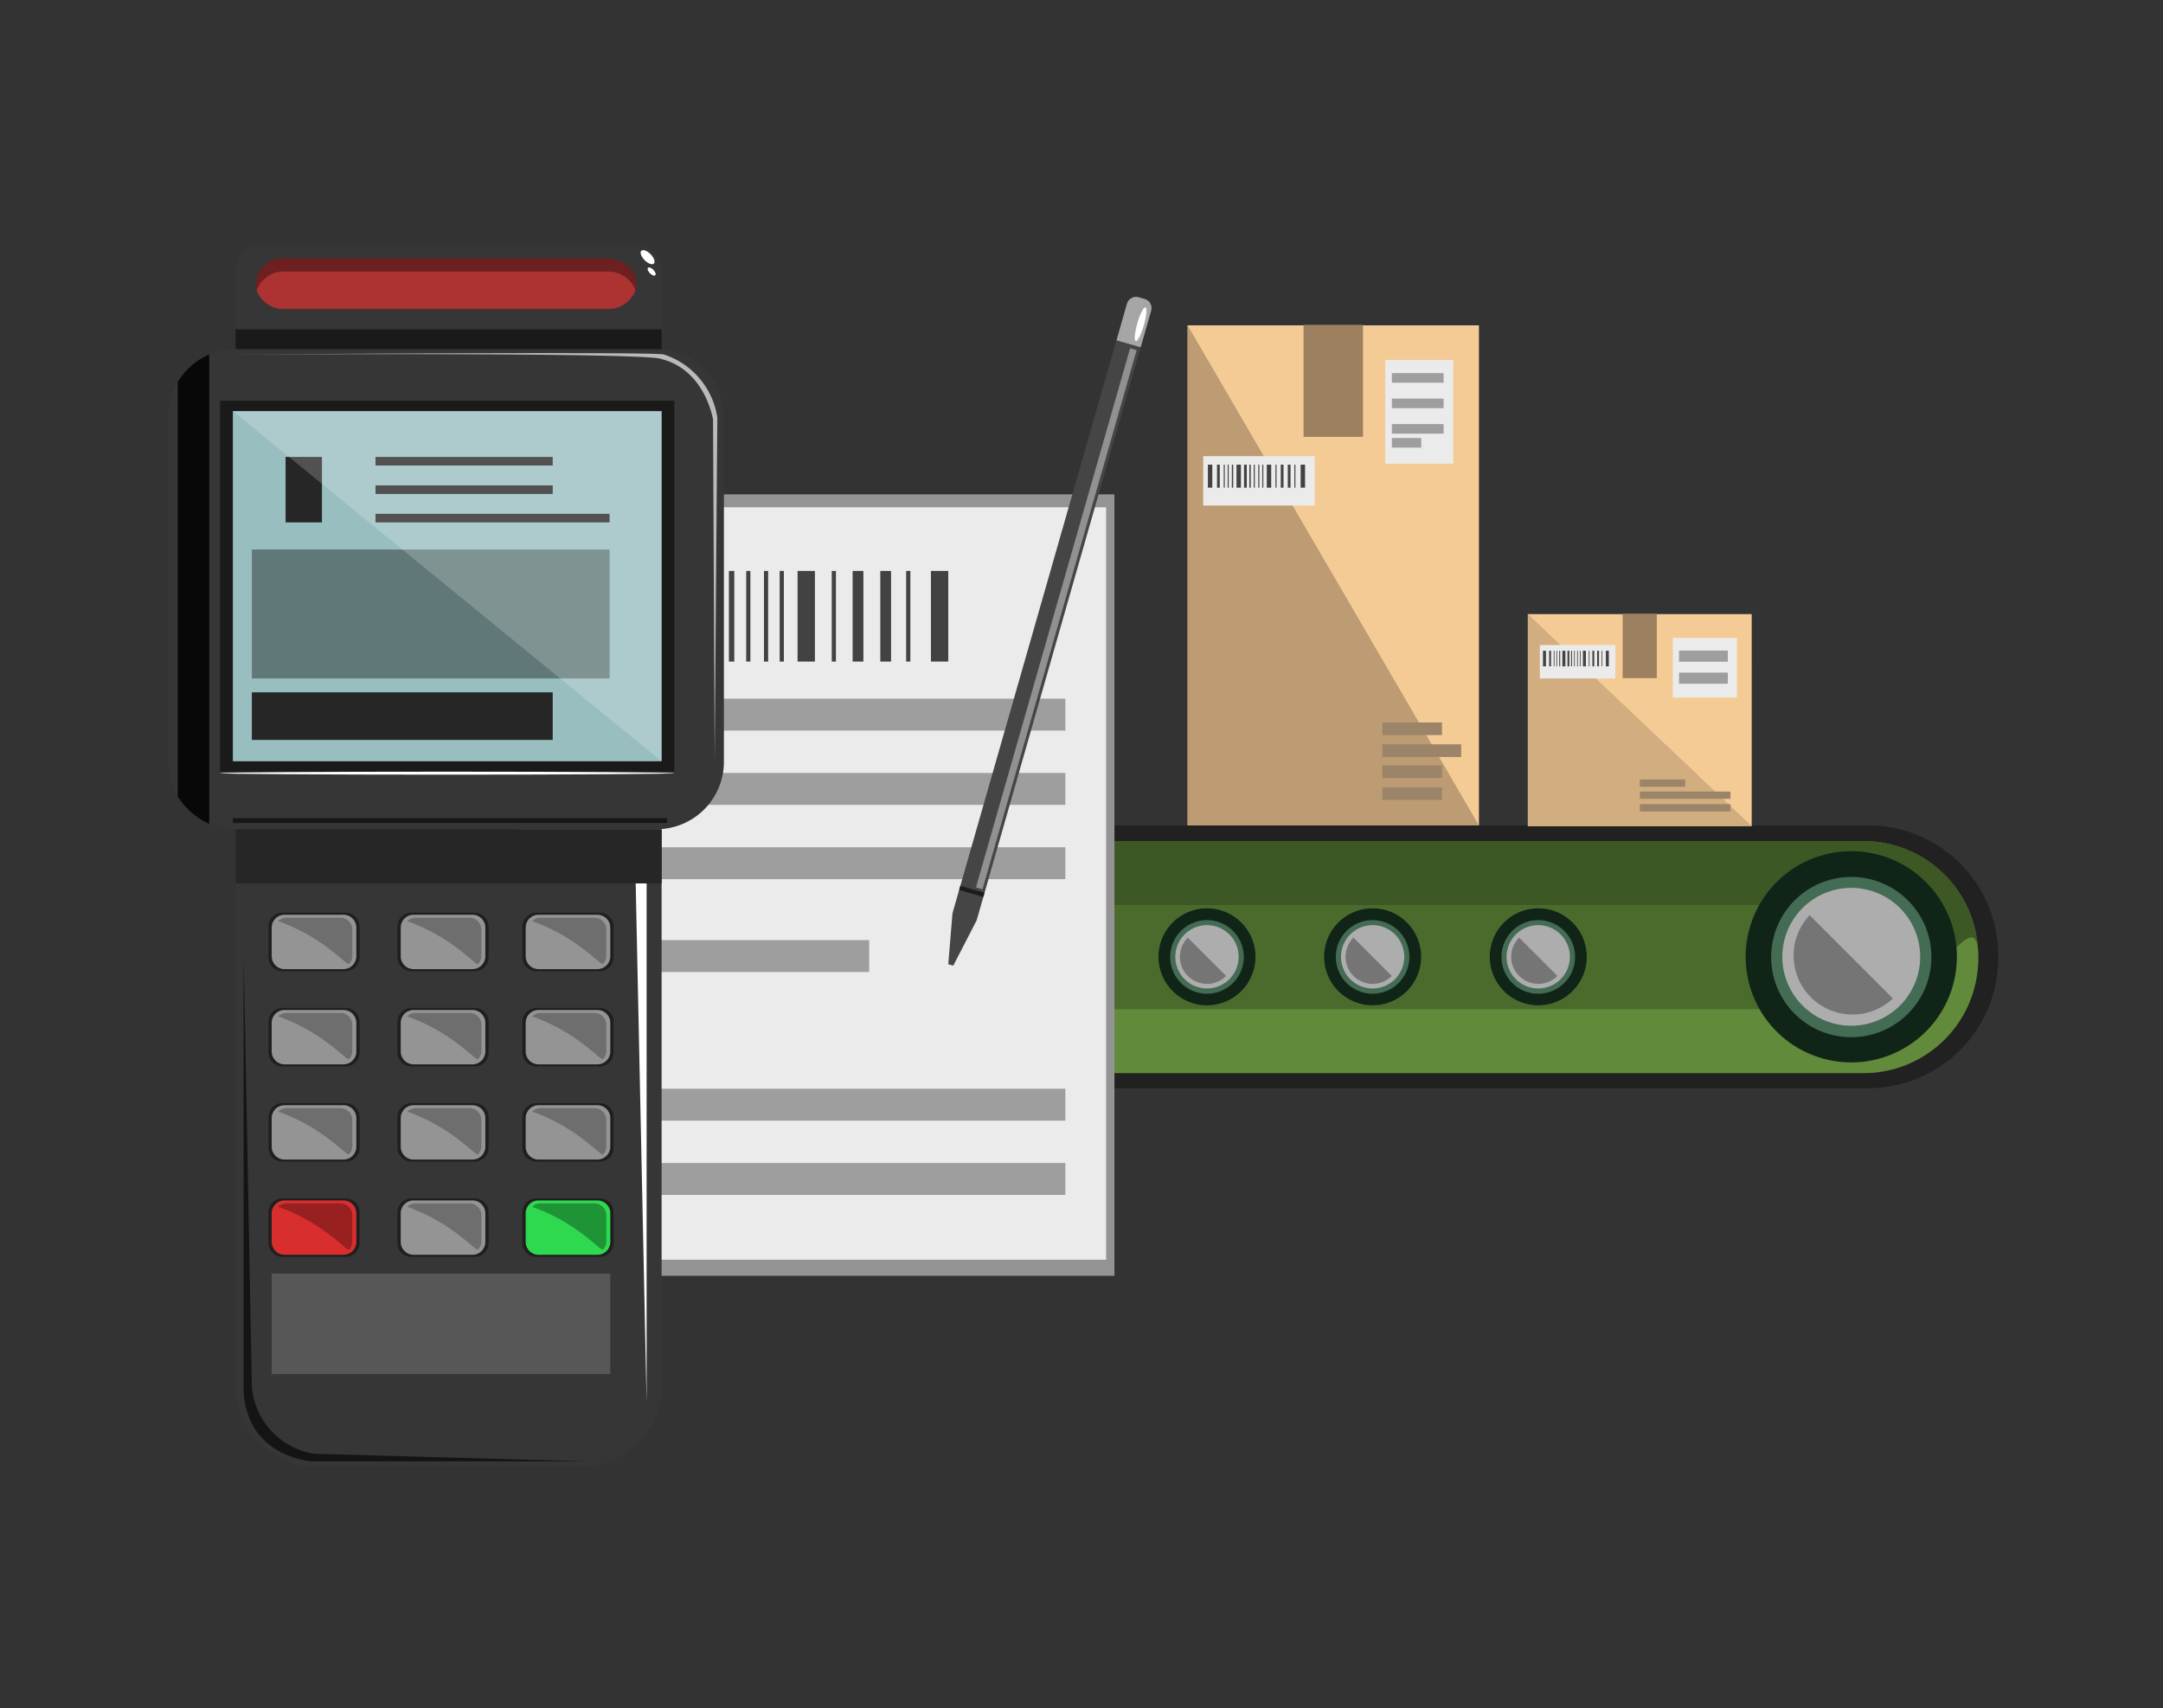 <svg xmlns="http://www.w3.org/2000/svg" xmlns:xlink="http://www.w3.org/1999/xlink" width="283" height="223.5" viewBox="0 0 283 223.5">
  <rect x="0" y="0" width="283" height="223.5" fill="#333333" stroke="none"/>
  <defs>
    <clipPath id="clip-path">
      <rect id="Rectángulo_350648" data-name="Rectángulo 350648" width="239.446" height="159.881" fill="none"/>
    </clipPath>
    <clipPath id="clip-path-3">
      <rect id="Rectángulo_350524" data-name="Rectángulo 350524" width="35.49" height="33.794" transform="translate(87.363 40.621)" fill="none"/>
    </clipPath>
    <clipPath id="clip-path-4">
      <rect id="Rectángulo_350646" data-name="Rectángulo 350646" width="56.096" height="45.808" transform="translate(8.468 21.788)" fill="none"/>
    </clipPath>
  </defs>
  <g id="Grupo_1008224" data-name="Grupo 1008224" transform="translate(-1207 9784)">
    <path id="Trazado_707671" data-name="Trazado 707671" d="M13,0H270c7.18,0,13,4.946,13,11.048v201.4c0,6.1-5.82,11.048-13,11.048H13c-7.18,0-13-4.946-13-11.048V11.048C0,4.946,5.82,0,13,0Z" transform="translate(1207 -9784)" fill="none"/>
    <g id="Grupo_1008205" data-name="Grupo 1008205" transform="translate(1229 -9752)">
      <g id="Grupo_1008204" data-name="Grupo 1008204" clip-path="url(#clip-path)">
        <g id="Grupo_1008203" data-name="Grupo 1008203">
          <g id="Grupo_1008202" data-name="Grupo 1008202" clip-path="url(#clip-path)">
            <path id="Trazado_719828" data-name="Trazado 719828" d="M222.427,110.369H72.253A17.019,17.019,0,0,1,55.234,93.35v-.344A17.019,17.019,0,0,1,72.253,75.988H222.427a17.019,17.019,0,0,1,17.019,17.018v.344a17.019,17.019,0,0,1-17.019,17.019" fill="#212121"/>
            <path id="Trazado_719829" data-name="Trazado 719829" d="M221.829,108.319H72.473a14.99,14.99,0,0,1-14.99-14.99v-.3a14.99,14.99,0,0,1,14.99-14.989H221.829a14.99,14.99,0,0,1,14.99,14.989v.3a14.99,14.99,0,0,1-14.99,14.99" fill="#4b6b2d"/>
            <path id="Trazado_719830" data-name="Trazado 719830" d="M221.829,86.408H72.473c-8.278,0-14.99,15.2-14.99,6.922v-.3a14.989,14.989,0,0,1,14.99-14.989H221.829a14.989,14.989,0,0,1,14.99,14.989v.3c0,8.279-6.712-6.922-14.99-6.922" fill="#3d5725"/>
            <path id="Trazado_719831" data-name="Trazado 719831" d="M221.829,100.033H72.473c-8.278,0-14.99-15.2-14.99-6.922v.3A14.99,14.99,0,0,0,72.473,108.4H221.829a14.99,14.99,0,0,0,14.99-14.989v-.3c0-8.279-6.712,6.922-14.99,6.922" fill="#618a3a"/>
            <path id="Trazado_719832" data-name="Trazado 719832" d="M234.028,93.178a13.815,13.815,0,1,1-13.815-13.815,13.815,13.815,0,0,1,13.815,13.815" fill="#112418"/>
            <path id="Trazado_719833" data-name="Trazado 719833" d="M230.7,93.213a10.484,10.484,0,1,1-10.484-10.484A10.484,10.484,0,0,1,230.7,93.213" fill="#446b53"/>
            <path id="Trazado_719834" data-name="Trazado 719834" d="M229.232,93.178a9.019,9.019,0,1,1-9.019-9.019,9.019,9.019,0,0,1,9.019,9.019" fill="#adadad"/>
            <path id="Trazado_719835" data-name="Trazado 719835" d="M225.665,98.631a7.711,7.711,0,0,1-10.9-10.9Z" fill="#757575"/>
            <path id="Trazado_719836" data-name="Trazado 719836" d="M87.777,93.178A13.815,13.815,0,1,1,73.962,79.363,13.815,13.815,0,0,1,87.777,93.178" fill="#112418"/>
            <path id="Trazado_719837" data-name="Trazado 719837" d="M84.446,93.213A10.484,10.484,0,1,1,73.962,82.729,10.484,10.484,0,0,1,84.446,93.213" fill="#446b53"/>
            <path id="Trazado_719838" data-name="Trazado 719838" d="M82.981,93.178a9.019,9.019,0,1,1-9.019-9.019,9.019,9.019,0,0,1,9.019,9.019" fill="#adadad"/>
            <path id="Trazado_719839" data-name="Trazado 719839" d="M79.415,98.631a7.711,7.711,0,0,1-10.9-10.9Z" fill="#757575"/>
            <path id="Trazado_719840" data-name="Trazado 719840" d="M185.607,93.178a6.345,6.345,0,1,1-6.345-6.345,6.345,6.345,0,0,1,6.345,6.345" fill="#112418"/>
            <path id="Trazado_719841" data-name="Trazado 719841" d="M184.077,93.194a4.815,4.815,0,1,1-4.815-4.815,4.815,4.815,0,0,1,4.815,4.815" fill="#446b53"/>
            <path id="Trazado_719842" data-name="Trazado 719842" d="M183.4,93.178a4.142,4.142,0,1,1-4.142-4.142,4.142,4.142,0,0,1,4.142,4.142" fill="#adadad"/>
            <path id="Trazado_719843" data-name="Trazado 719843" d="M181.766,95.682a3.541,3.541,0,0,1-5.008-5.008Z" fill="#757575"/>
            <path id="Trazado_719844" data-name="Trazado 719844" d="M163.935,93.178a6.345,6.345,0,1,1-6.345-6.345,6.345,6.345,0,0,1,6.345,6.345" fill="#112418"/>
            <path id="Trazado_719845" data-name="Trazado 719845" d="M162.4,93.194a4.815,4.815,0,1,1-4.815-4.815,4.815,4.815,0,0,1,4.815,4.815" fill="#446b53"/>
            <path id="Trazado_719846" data-name="Trazado 719846" d="M161.732,93.178a4.142,4.142,0,1,1-4.142-4.142,4.142,4.142,0,0,1,4.142,4.142" fill="#adadad"/>
            <path id="Trazado_719847" data-name="Trazado 719847" d="M160.094,95.682a3.541,3.541,0,0,1-5.008-5.008Z" fill="#757575"/>
            <path id="Trazado_719848" data-name="Trazado 719848" d="M142.263,93.178a6.345,6.345,0,1,1-6.345-6.345,6.345,6.345,0,0,1,6.345,6.345" fill="#112418"/>
            <path id="Trazado_719849" data-name="Trazado 719849" d="M140.733,93.194a4.815,4.815,0,1,1-4.815-4.815,4.815,4.815,0,0,1,4.815,4.815" fill="#446b53"/>
            <path id="Trazado_719850" data-name="Trazado 719850" d="M140.06,93.178a4.142,4.142,0,1,1-4.142-4.142,4.141,4.141,0,0,1,4.142,4.142" fill="#adadad"/>
            <path id="Trazado_719851" data-name="Trazado 719851" d="M138.422,95.682a3.541,3.541,0,0,1-5.008-5.008Z" fill="#757575"/>
            <path id="Trazado_719852" data-name="Trazado 719852" d="M120.591,93.178a6.345,6.345,0,1,1-6.345-6.345,6.345,6.345,0,0,1,6.345,6.345" fill="#112418"/>
            <path id="Trazado_719853" data-name="Trazado 719853" d="M119.061,93.194a4.815,4.815,0,1,1-4.815-4.815,4.815,4.815,0,0,1,4.815,4.815" fill="#446b53"/>
            <path id="Trazado_719854" data-name="Trazado 719854" d="M118.388,93.178a4.142,4.142,0,1,1-4.142-4.142,4.142,4.142,0,0,1,4.142,4.142" fill="#adadad"/>
            <path id="Trazado_719855" data-name="Trazado 719855" d="M116.75,95.682a3.541,3.541,0,0,1-5.008-5.008Z" fill="#757575"/>
            <rect id="Rectángulo_350523" data-name="Rectángulo 350523" width="35.489" height="33.794" transform="translate(87.364 40.621)" fill="#ff9040"/>
            <path id="Trazado_719856" data-name="Trazado 719856" d="M121.157,72.373h-32.1V42.663h32.1Z" fill="#ab602a"/>
            <g id="Grupo_1008198" data-name="Grupo 1008198" opacity="0.2">
              <g id="Grupo_1008197" data-name="Grupo 1008197">
                <g id="Grupo_1008196" data-name="Grupo 1008196" clip-path="url(#clip-path-3)">
                  <path id="Trazado_719857" data-name="Trazado 719857" d="M122.853,74.415H87.363V40.621l1.693,2.04,0,2.044,32.1,26.174-.053,1.536Z"/>
                </g>
              </g>
            </g>
            <rect id="Rectángulo_350525" data-name="Rectángulo 350525" width="16.428" height="10.85" transform="translate(90.734 45.928)" fill="#ebebeb"/>
            <rect id="Rectángulo_350526" data-name="Rectángulo 350526" width="12.502" height="1.004" transform="translate(92.332 47.299)" fill="#9e9e9e"/>
            <rect id="Rectángulo_350527" data-name="Rectángulo 350527" width="12.502" height="1.004" transform="translate(92.332 49.966)" fill="#9e9e9e"/>
            <rect id="Rectángulo_350528" data-name="Rectángulo 350528" width="12.502" height="1.004" transform="translate(92.332 52.632)" fill="#9e9e9e"/>
            <rect id="Rectángulo_350529" data-name="Rectángulo 350529" width="7.103" height="1.004" transform="translate(92.332 54.091)" fill="#9e9e9e"/>
            <rect id="Rectángulo_350530" data-name="Rectángulo 350530" width="7.434" height="1.081" transform="translate(109.658 62.383)" fill="#401818"/>
            <rect id="Rectángulo_350531" data-name="Rectángulo 350531" width="7.434" height="1.082" transform="translate(109.658 66.051)" fill="#401818"/>
            <rect id="Rectángulo_350532" data-name="Rectángulo 350532" width="7.434" height="1.082" transform="translate(109.658 67.921)" fill="#401818"/>
            <rect id="Rectángulo_350533" data-name="Rectángulo 350533" width="9.833" height="1.081" transform="translate(109.658 64.254)" fill="#401818"/>
            <rect id="Rectángulo_350534" data-name="Rectángulo 350534" width="15.29" height="6.771" transform="translate(90.733 60.173)" fill="#ebebeb"/>
            <rect id="Rectángulo_350535" data-name="Rectángulo 350535" width="0.375" height="3.156" transform="translate(96.333 61.334)" fill="#424242"/>
            <rect id="Rectángulo_350536" data-name="Rectángulo 350536" width="0.375" height="3.156" transform="translate(92.63 61.334)" fill="#424242"/>
            <rect id="Rectángulo_350537" data-name="Rectángulo 350537" width="0.375" height="3.156" transform="translate(101.372 61.334)" fill="#424242"/>
            <rect id="Rectángulo_350538" data-name="Rectángulo 350538" width="0.375" height="3.156" transform="translate(102.336 61.334)" fill="#424242"/>
            <rect id="Rectángulo_350539" data-name="Rectángulo 350539" width="0.604" height="3.156" transform="translate(91.376 61.334)" fill="#424242"/>
            <rect id="Rectángulo_350540" data-name="Rectángulo 350540" width="0.604" height="3.156" transform="translate(95.302 61.334)" fill="#424242"/>
            <rect id="Rectángulo_350541" data-name="Rectángulo 350541" width="0.146" height="3.156" transform="translate(97.667 61.334)" fill="#424242"/>
            <rect id="Rectángulo_350542" data-name="Rectángulo 350542" width="0.146" height="3.156" transform="translate(94.088 61.334)" fill="#424242"/>
            <rect id="Rectángulo_350543" data-name="Rectángulo 350543" width="0.146" height="3.156" transform="translate(98.286 61.334)" fill="#424242"/>
            <rect id="Rectángulo_350544" data-name="Rectángulo 350544" width="0.146" height="3.156" transform="translate(98.832 61.334)" fill="#424242"/>
            <rect id="Rectángulo_350545" data-name="Rectángulo 350545" width="0.146" height="3.156" transform="translate(93.547 61.334)" fill="#424242"/>
            <rect id="Rectángulo_350546" data-name="Rectángulo 350546" width="0.146" height="3.156" transform="translate(100.646 61.334)" fill="#424242"/>
            <rect id="Rectángulo_350547" data-name="Rectángulo 350547" width="0.146" height="3.156" transform="translate(103.237 61.334)" fill="#424242"/>
            <rect id="Rectángulo_350548" data-name="Rectángulo 350548" width="0.187" height="3.156" transform="translate(97.065 61.334)" fill="#424242"/>
            <rect id="Rectángulo_350549" data-name="Rectángulo 350549" width="0.187" height="3.156" transform="translate(94.66 61.334)" fill="#424242"/>
            <rect id="Rectángulo_350550" data-name="Rectángulo 350550" width="0.604" height="3.156" transform="translate(99.455 61.334)" fill="#424242"/>
            <rect id="Rectángulo_350551" data-name="Rectángulo 350551" width="0.604" height="3.156" transform="translate(104.099 61.334)" fill="#424242"/>
            <rect id="Rectángulo_350552" data-name="Rectángulo 350552" width="36.59" height="1.572" transform="translate(86.896 39.049)" fill="#404040"/>
            <rect id="Rectángulo_350553" data-name="Rectángulo 350553" width="36.59" height="1.572" transform="translate(86.896 74.415)" fill="#404040"/>
            <path id="Trazado_719858" data-name="Trazado 719858" d="M171.5,75.987H133.385V10.563H171.5Z" fill="#f5cb95"/>
            <path id="Trazado_719859" data-name="Trazado 719859" d="M171.5,75.987H133.385V10.563Z" fill="#bd9c73"/>
            <rect id="Rectángulo_350554" data-name="Rectángulo 350554" width="7.777" height="14.652" transform="translate(148.552 10.5)" fill="#9c805f"/>
            <rect id="Rectángulo_350555" data-name="Rectángulo 350555" width="8.896" height="13.563" transform="translate(159.24 15.1)" fill="#ebebeb"/>
            <rect id="Rectángulo_350556" data-name="Rectángulo 350556" width="6.77" height="1.255" transform="translate(160.106 16.815)" fill="#9e9e9e"/>
            <rect id="Rectángulo_350557" data-name="Rectángulo 350557" width="6.77" height="1.255" transform="translate(160.106 20.148)" fill="#9e9e9e"/>
            <rect id="Rectángulo_350558" data-name="Rectángulo 350558" width="6.77" height="1.255" transform="translate(160.106 23.482)" fill="#9e9e9e"/>
            <rect id="Rectángulo_350559" data-name="Rectángulo 350559" width="3.846" height="1.255" transform="translate(160.106 25.305)" fill="#9e9e9e"/>
            <rect id="Rectángulo_350560" data-name="Rectángulo 350560" width="7.796" height="1.655" transform="translate(158.869 62.518)" fill="#9c8469"/>
            <rect id="Rectángulo_350561" data-name="Rectángulo 350561" width="7.796" height="1.656" transform="translate(158.869 68.133)" fill="#9c8469"/>
            <rect id="Rectángulo_350562" data-name="Rectángulo 350562" width="7.796" height="1.656" transform="translate(158.869 70.996)" fill="#9c8469"/>
            <rect id="Rectángulo_350563" data-name="Rectángulo 350563" width="10.312" height="1.655" transform="translate(158.869 65.381)" fill="#9c8469"/>
            <rect id="Rectángulo_350564" data-name="Rectángulo 350564" width="14.585" height="6.459" transform="translate(135.423 27.683)" fill="#ebebeb"/>
            <rect id="Rectángulo_350565" data-name="Rectángulo 350565" width="0.358" height="3.01" transform="translate(140.765 28.792)" fill="#424242"/>
            <rect id="Rectángulo_350566" data-name="Rectángulo 350566" width="0.358" height="3.01" transform="translate(137.232 28.792)" fill="#424242"/>
            <rect id="Rectángulo_350567" data-name="Rectángulo 350567" width="0.358" height="3.01" transform="translate(145.571 28.792)" fill="#424242"/>
            <rect id="Rectángulo_350568" data-name="Rectángulo 350568" width="0.358" height="3.01" transform="translate(146.491 28.792)" fill="#424242"/>
            <rect id="Rectángulo_350569" data-name="Rectángulo 350569" width="0.576" height="3.01" transform="translate(136.036 28.792)" fill="#424242"/>
            <rect id="Rectángulo_350570" data-name="Rectángulo 350570" width="0.576" height="3.01" transform="translate(139.782 28.792)" fill="#424242"/>
            <rect id="Rectángulo_350571" data-name="Rectángulo 350571" width="0.139" height="3.01" transform="translate(142.037 28.792)" fill="#424242"/>
            <rect id="Rectángulo_350572" data-name="Rectángulo 350572" width="0.139" height="3.01" transform="translate(138.624 28.792)" fill="#424242"/>
            <rect id="Rectángulo_350573" data-name="Rectángulo 350573" width="0.139" height="3.01" transform="translate(142.628 28.792)" fill="#424242"/>
            <rect id="Rectángulo_350574" data-name="Rectángulo 350574" width="0.139" height="3.01" transform="translate(143.149 28.792)" fill="#424242"/>
            <rect id="Rectángulo_350575" data-name="Rectángulo 350575" width="0.139" height="3.01" transform="translate(138.108 28.792)" fill="#424242"/>
            <rect id="Rectángulo_350576" data-name="Rectángulo 350576" width="0.139" height="3.01" transform="translate(144.879 28.792)" fill="#424242"/>
            <rect id="Rectángulo_350577" data-name="Rectángulo 350577" width="0.139" height="3.01" transform="translate(147.35 28.792)" fill="#424242"/>
            <rect id="Rectángulo_350578" data-name="Rectángulo 350578" width="0.179" height="3.01" transform="translate(141.462 28.792)" fill="#424242"/>
            <rect id="Rectángulo_350579" data-name="Rectángulo 350579" width="0.179" height="3.01" transform="translate(139.169 28.792)" fill="#424242"/>
            <rect id="Rectángulo_350580" data-name="Rectángulo 350580" width="0.576" height="3.01" transform="translate(143.743 28.792)" fill="#424242"/>
            <rect id="Rectángulo_350581" data-name="Rectángulo 350581" width="0.576" height="3.01" transform="translate(148.173 28.792)" fill="#424242"/>
            <path id="Trazado_719860" data-name="Trazado 719860" d="M207.189,76.076H177.9V48.341h29.287Z" fill="#f5cb95"/>
            <path id="Trazado_719861" data-name="Trazado 719861" d="M207.189,76.075H177.9V48.34Z" fill="#d1ad7f"/>
            <rect id="Rectángulo_350582" data-name="Rectángulo 350582" width="4.472" height="8.424" transform="translate(190.299 48.304)" fill="#9c805f"/>
            <rect id="Rectángulo_350583" data-name="Rectángulo 350583" width="8.386" height="7.798" transform="translate(196.864 51.46)" fill="#ebebeb"/>
            <rect id="Rectángulo_350584" data-name="Rectángulo 350584" width="6.382" height="1.458" transform="translate(197.68 53.117)" fill="#9e9e9e"/>
            <rect id="Rectángulo_350585" data-name="Rectángulo 350585" width="6.382" height="1.458" transform="translate(197.68 55.998)" fill="#9e9e9e"/>
            <rect id="Rectángulo_350586" data-name="Rectángulo 350586" width="11.857" height="0.952" transform="translate(192.555 71.559)" fill="#9c8469"/>
            <rect id="Rectángulo_350587" data-name="Rectángulo 350587" width="11.857" height="0.952" transform="translate(192.555 73.206)" fill="#9c8469"/>
            <rect id="Rectángulo_350588" data-name="Rectángulo 350588" width="5.929" height="0.952" transform="translate(192.554 69.977)" fill="#9c8469"/>
            <rect id="Rectángulo_350589" data-name="Rectángulo 350589" width="9.885" height="4.377" transform="translate(179.464 52.387)" fill="#ebebeb"/>
            <rect id="Rectángulo_350590" data-name="Rectángulo 350590" width="0.242" height="2.04" transform="translate(183.085 53.138)" fill="#424242"/>
            <rect id="Rectángulo_350591" data-name="Rectángulo 350591" width="0.242" height="2.04" transform="translate(180.691 53.138)" fill="#424242"/>
            <rect id="Rectángulo_350592" data-name="Rectángulo 350592" width="0.242" height="2.04" transform="translate(186.343 53.138)" fill="#424242"/>
            <rect id="Rectángulo_350593" data-name="Rectángulo 350593" width="0.242" height="2.04" transform="translate(186.966 53.138)" fill="#424242"/>
            <rect id="Rectángulo_350594" data-name="Rectángulo 350594" width="0.391" height="2.04" transform="translate(179.879 53.138)" fill="#424242"/>
            <rect id="Rectángulo_350595" data-name="Rectángulo 350595" width="0.39" height="2.04" transform="translate(182.418 53.138)" fill="#424242"/>
            <rect id="Rectángulo_350596" data-name="Rectángulo 350596" width="0.094" height="2.04" transform="translate(183.947 53.138)" fill="#424242"/>
            <rect id="Rectángulo_350597" data-name="Rectángulo 350597" width="0.094" height="2.04" transform="translate(181.633 53.138)" fill="#424242"/>
            <rect id="Rectángulo_350598" data-name="Rectángulo 350598" width="0.094" height="2.04" transform="translate(184.347 53.138)" fill="#424242"/>
            <rect id="Rectángulo_350599" data-name="Rectángulo 350599" width="0.094" height="2.04" transform="translate(184.7 53.138)" fill="#424242"/>
            <rect id="Rectángulo_350600" data-name="Rectángulo 350600" width="0.094" height="2.04" transform="translate(181.284 53.138)" fill="#424242"/>
            <rect id="Rectángulo_350601" data-name="Rectángulo 350601" width="0.094" height="2.04" transform="translate(185.873 53.138)" fill="#424242"/>
            <rect id="Rectángulo_350602" data-name="Rectángulo 350602" width="0.094" height="2.04" transform="translate(187.548 53.138)" fill="#424242"/>
            <rect id="Rectángulo_350603" data-name="Rectángulo 350603" width="0.121" height="2.04" transform="translate(183.557 53.138)" fill="#424242"/>
            <rect id="Rectángulo_350604" data-name="Rectángulo 350604" width="0.121" height="2.04" transform="translate(182.003 53.138)" fill="#424242"/>
            <rect id="Rectángulo_350605" data-name="Rectángulo 350605" width="0.391" height="2.04" transform="translate(185.102 53.138)" fill="#424242"/>
            <rect id="Rectángulo_350606" data-name="Rectángulo 350606" width="0.39" height="2.04" transform="translate(188.105 53.138)" fill="#424242"/>
            <rect id="Rectángulo_350607" data-name="Rectángulo 350607" width="78.19" height="102.238" transform="translate(45.62 32.674)" fill="#949494"/>
            <rect id="Rectángulo_350608" data-name="Rectángulo 350608" width="76.012" height="98.445" transform="translate(46.708 34.366)" fill="#ebebeb"/>
            <rect id="Rectángulo_350609" data-name="Rectángulo 350609" width="1.408" height="11.857" transform="translate(70.621 42.695)" fill="#424242"/>
            <rect id="Rectángulo_350610" data-name="Rectángulo 350610" width="1.408" height="11.857" transform="translate(56.706 42.695)" fill="#424242"/>
            <rect id="Rectángulo_350611" data-name="Rectángulo 350611" width="1.408" height="11.857" transform="translate(89.555 42.695)" fill="#424242"/>
            <rect id="Rectángulo_350612" data-name="Rectángulo 350612" width="1.408" height="11.857" transform="translate(93.175 42.695)" fill="#424242"/>
            <rect id="Rectángulo_350613" data-name="Rectángulo 350613" width="2.269" height="11.857" transform="translate(51.993 42.695)" fill="#424242"/>
            <rect id="Rectángulo_350614" data-name="Rectángulo 350614" width="2.269" height="11.857" transform="translate(66.746 42.695)" fill="#424242"/>
            <rect id="Rectángulo_350615" data-name="Rectángulo 350615" width="0.548" height="11.857" transform="translate(75.63 42.695)" fill="#424242"/>
            <rect id="Rectángulo_350616" data-name="Rectángulo 350616" width="0.548" height="11.857" transform="translate(62.183 42.695)" fill="#424242"/>
            <rect id="Rectángulo_350617" data-name="Rectángulo 350617" width="0.548" height="11.857" transform="translate(77.956 42.695)" fill="#424242"/>
            <rect id="Rectángulo_350618" data-name="Rectángulo 350618" width="0.548" height="11.857" transform="translate(80.01 42.695)" fill="#424242"/>
            <rect id="Rectángulo_350619" data-name="Rectángulo 350619" width="0.548" height="11.857" transform="translate(60.152 42.695)" fill="#424242"/>
            <rect id="Rectángulo_350620" data-name="Rectángulo 350620" width="0.548" height="11.857" transform="translate(86.824 42.695)" fill="#424242"/>
            <rect id="Rectángulo_350621" data-name="Rectángulo 350621" width="0.548" height="11.857" transform="translate(96.558 42.695)" fill="#424242"/>
            <rect id="Rectángulo_350622" data-name="Rectángulo 350622" width="0.704" height="11.857" transform="translate(73.368 42.695)" fill="#424242"/>
            <rect id="Rectángulo_350623" data-name="Rectángulo 350623" width="0.704" height="11.857" transform="translate(64.333 42.695)" fill="#424242"/>
            <rect id="Rectángulo_350624" data-name="Rectángulo 350624" width="2.269" height="11.857" transform="translate(82.351 42.695)" fill="#424242"/>
            <rect id="Rectángulo_350625" data-name="Rectángulo 350625" width="2.269" height="11.857" transform="translate(99.799 42.695)" fill="#424242"/>
            <rect id="Rectángulo_350626" data-name="Rectángulo 350626" width="65.394" height="4.177" transform="translate(51.993 59.405)" fill="#9e9e9e"/>
            <rect id="Rectángulo_350627" data-name="Rectángulo 350627" width="65.394" height="4.177" transform="translate(51.993 69.125)" fill="#9e9e9e"/>
            <rect id="Rectángulo_350628" data-name="Rectángulo 350628" width="65.394" height="4.178" transform="translate(51.993 78.844)" fill="#9e9e9e"/>
            <rect id="Rectángulo_350629" data-name="Rectángulo 350629" width="65.394" height="4.177" transform="translate(51.993 110.435)" fill="#9e9e9e"/>
            <rect id="Rectángulo_350630" data-name="Rectángulo 350630" width="65.394" height="4.178" transform="translate(51.993 120.154)" fill="#9e9e9e"/>
            <rect id="Rectángulo_350631" data-name="Rectángulo 350631" width="39.727" height="4.178" transform="translate(51.993 90.994)" fill="#9e9e9e"/>
            <path id="Trazado_719862" data-name="Trazado 719862" d="M63.893,76.485H8.82A8.82,8.82,0,0,1,0,67.665V22.5a8.82,8.82,0,0,1,8.82-8.821H63.893a8.82,8.82,0,0,1,8.82,8.821V67.665a8.82,8.82,0,0,1-8.82,8.82" fill="#363636"/>
            <rect id="Rectángulo_350632" data-name="Rectángulo 350632" width="59.433" height="48.533" transform="translate(6.8 20.425)" fill="#1a1a1a"/>
            <rect id="Rectángulo_350633" data-name="Rectángulo 350633" width="56.096" height="45.807" transform="translate(8.468 21.789)" fill="#99bebf"/>
            <rect id="Rectángulo_350634" data-name="Rectángulo 350634" width="39.362" height="6.229" transform="translate(10.953 58.577)" fill="#262626"/>
            <rect id="Rectángulo_350635" data-name="Rectángulo 350635" width="46.802" height="16.869" transform="translate(10.953 39.891)" fill="#607878"/>
            <rect id="Rectángulo_350636" data-name="Rectángulo 350636" width="4.758" height="8.564" transform="translate(15.365 27.78)" fill="#262626"/>
            <rect id="Rectángulo_350637" data-name="Rectángulo 350637" width="23.185" height="1.125" transform="translate(27.13 27.779)" fill="#262626"/>
            <rect id="Rectángulo_350638" data-name="Rectángulo 350638" width="23.185" height="1.125" transform="translate(27.13 31.499)" fill="#262626"/>
            <rect id="Rectángulo_350639" data-name="Rectángulo 350639" width="30.625" height="1.124" transform="translate(27.13 35.22)" fill="#262626"/>
            <path id="Trazado_719863" data-name="Trazado 719863" d="M61.079,0H12.305A3.485,3.485,0,0,0,8.82,3.485V13.678H64.564V3.485A3.485,3.485,0,0,0,61.079,0" fill="#363636"/>
            <rect id="Rectángulo_350640" data-name="Rectángulo 350640" width="55.744" height="2.595" transform="translate(8.82 11.082)" fill="#1a1a1a"/>
            <path id="Trazado_719864" data-name="Trazado 719864" d="M61.281,5.082v.062a2.277,2.277,0,0,1-.145.831A3.779,3.779,0,0,0,57.4,3.525H15.312a3.778,3.778,0,0,0-3.737,2.45,2.277,2.277,0,0,1-.145-.831V5.082A3.613,3.613,0,0,1,15.312,1.8H57.4c2.16,0,3.883,1.474,3.883,3.28" fill="#6e2020"/>
            <path id="Trazado_719865" data-name="Trazado 719865" d="M61.135,5.975A3.777,3.777,0,0,1,57.4,8.425H15.312a3.777,3.777,0,0,1-3.737-2.45,3.777,3.777,0,0,1,3.737-2.45H57.4a3.777,3.777,0,0,1,3.737,2.45" fill="#ad3232"/>
            <path id="Trazado_719866" data-name="Trazado 719866" d="M53.982,159.881H19.4A10.582,10.582,0,0,1,8.82,149.3V76.485H64.564V149.3a10.582,10.582,0,0,1-10.582,10.582" fill="#363636"/>
            <rect id="Rectángulo_350641" data-name="Rectángulo 350641" width="55.744" height="7.094" transform="translate(8.82 76.484)" fill="#262626"/>
            <path id="Trazado_719867" data-name="Trazado 719867" d="M5.372,75.785A9.509,9.509,0,0,1,1.254,72.2V17.981a8.818,8.818,0,0,1,4.118-3.6Z" fill="#080808"/>
            <path id="Trazado_719868" data-name="Trazado 719868" d="M105.84,88.208a2.02,2.02,0,0,1-.145.366l-2.972,5.764-.654-.188.532-6.463a2.008,2.008,0,0,1,.07-.385l21.4-74.772,3.168.907Z" fill="#454545"/>
            <path id="Trazado_719869" data-name="Trazado 719869" d="M127.76,7.11l-.777-.223a1.243,1.243,0,0,0-1.538.854l-1.371,4.789,3.168.907,1.372-4.789a1.244,1.244,0,0,0-.854-1.538" fill="#a6a6a6"/>
            <rect id="Rectángulo_350642" data-name="Rectángulo 350642" width="0.563" height="3.296" transform="translate(103.491 84.434) rotate(-74.028)" fill="#1c1c1c"/>
            <rect id="Rectángulo_350643" data-name="Rectángulo 350643" width="73.366" height="0.891" transform="translate(105.692 84.101) rotate(-74.046)" fill="#919191"/>
            <path id="Trazado_719870" data-name="Trazado 719870" d="M127.661,10.546c-.349,1.217-.823,2.149-1.059,2.081s-.146-1.109.2-2.326.823-2.149,1.06-2.082.145,1.11-.2,2.327" fill="#fff"/>
            <rect id="Rectángulo_350644" data-name="Rectángulo 350644" width="56.813" height="0.639" transform="translate(8.468 75.037)" fill="#171717"/>
            <path id="Trazado_719871" data-name="Trazado 719871" d="M8.468,14.379s55.1-.411,56.4,0a10.3,10.3,0,0,1,6.986,8.253c-.008.973-.347,44.964-.347,44.964l-.216-44.7s-1-6.458-6.729-7.916c-1.428-.908-56.1-.6-56.1-.6" fill="#bababa"/>
            <path id="Trazado_719872" data-name="Trazado 719872" d="M63.122,1.259c.454.461.646,1.008.429,1.222s-.761.013-1.215-.448S61.69,1.025,61.907.811s.761-.013,1.215.448" fill="#fff"/>
            <path id="Trazado_719873" data-name="Trazado 719873" d="M63.483,3.3c.262.266.373.582.248.706s-.44.008-.7-.259-.373-.582-.248-.706.44-.007.7.259" fill="#fff"/>
            <path id="Trazado_719874" data-name="Trazado 719874" d="M62.6,151.49V83.579H61.172Z" fill="#fff"/>
            <path id="Trazado_719875" data-name="Trazado 719875" d="M66.233,69.153c0,.108-13.3.195-29.717.195S6.8,69.261,6.8,69.153s13.3-.194,29.716-.194,29.717.087,29.717.194" fill="#fff"/>
            <path id="Trazado_719876" data-name="Trazado 719876" d="M9.876,92.749v57.357c.558,8.694,9.036,9.083,9.036,9.083H54.727l-35.6-.995a9.687,9.687,0,0,1-8.175-8.78c-.019-1-1.077-56.665-1.077-56.665" fill="#141414"/>
            <path id="Trazado_719877" data-name="Trazado 719877" d="M23.228,95.062H14.941a1.816,1.816,0,0,1-1.815-1.815V89.222a1.816,1.816,0,0,1,1.815-1.815h8.287a1.816,1.816,0,0,1,1.815,1.815v4.025a1.816,1.816,0,0,1-1.815,1.815" fill="#1f1f1f"/>
            <path id="Trazado_719878" data-name="Trazado 719878" d="M22.934,94.791h-7.7A1.687,1.687,0,0,1,13.547,93.1v-3.74a1.687,1.687,0,0,1,1.687-1.686h7.7a1.687,1.687,0,0,1,1.687,1.686V93.1a1.687,1.687,0,0,1-1.687,1.687" fill="#949494"/>
            <path id="Trazado_719879" data-name="Trazado 719879" d="M14.4,88.52a1.538,1.538,0,0,1,1.092-.453h7.058a1.545,1.545,0,0,1,1.545,1.546v3.428a1.536,1.536,0,0,1-.424,1.064c-.281.3-3.332-3.511-9.271-5.585" fill="#6e6e6e"/>
            <path id="Trazado_719880" data-name="Trazado 719880" d="M40.108,95.062H31.821a1.816,1.816,0,0,1-1.815-1.815V89.222a1.816,1.816,0,0,1,1.815-1.815h8.287a1.816,1.816,0,0,1,1.815,1.815v4.025a1.816,1.816,0,0,1-1.815,1.815" fill="#1f1f1f"/>
            <path id="Trazado_719881" data-name="Trazado 719881" d="M39.815,94.791h-7.7A1.687,1.687,0,0,1,30.428,93.1v-3.74a1.687,1.687,0,0,1,1.687-1.686h7.7A1.687,1.687,0,0,1,41.5,89.364V93.1a1.687,1.687,0,0,1-1.687,1.687" fill="#949494"/>
            <path id="Trazado_719882" data-name="Trazado 719882" d="M31.279,88.52a1.54,1.54,0,0,1,1.093-.453h7.057a1.546,1.546,0,0,1,1.546,1.546v3.428a1.541,1.541,0,0,1-.424,1.064c-.282.3-3.332-3.511-9.272-5.585" fill="#6e6e6e"/>
            <path id="Trazado_719883" data-name="Trazado 719883" d="M56.459,95.062H48.172a1.816,1.816,0,0,1-1.815-1.815V89.222a1.816,1.816,0,0,1,1.815-1.815h8.287a1.816,1.816,0,0,1,1.815,1.815v4.025a1.816,1.816,0,0,1-1.815,1.815" fill="#1f1f1f"/>
            <path id="Trazado_719884" data-name="Trazado 719884" d="M56.165,94.791h-7.7A1.687,1.687,0,0,1,46.778,93.1v-3.74a1.687,1.687,0,0,1,1.687-1.686h7.7a1.687,1.687,0,0,1,1.687,1.686V93.1a1.687,1.687,0,0,1-1.687,1.687" fill="#949494"/>
            <path id="Trazado_719885" data-name="Trazado 719885" d="M47.63,88.52a1.538,1.538,0,0,1,1.092-.453h7.057a1.547,1.547,0,0,1,1.547,1.546v3.428a1.541,1.541,0,0,1-.424,1.064c-.283.3-3.333-3.511-9.272-5.585" fill="#6e6e6e"/>
            <path id="Trazado_719886" data-name="Trazado 719886" d="M23.228,107.52H14.941a1.816,1.816,0,0,1-1.815-1.815V101.68a1.816,1.816,0,0,1,1.815-1.815h8.287a1.816,1.816,0,0,1,1.815,1.815v4.025a1.816,1.816,0,0,1-1.815,1.815" fill="#1f1f1f"/>
            <path id="Trazado_719887" data-name="Trazado 719887" d="M22.934,107.249h-7.7a1.687,1.687,0,0,1-1.687-1.687v-3.74a1.687,1.687,0,0,1,1.687-1.686h7.7a1.687,1.687,0,0,1,1.687,1.686v3.74a1.687,1.687,0,0,1-1.687,1.687" fill="#949494"/>
            <path id="Trazado_719888" data-name="Trazado 719888" d="M14.4,100.978a1.538,1.538,0,0,1,1.092-.453h7.058a1.545,1.545,0,0,1,1.545,1.546V105.5a1.536,1.536,0,0,1-.424,1.064c-.281.3-3.332-3.511-9.271-5.585" fill="#6e6e6e"/>
            <path id="Trazado_719889" data-name="Trazado 719889" d="M40.108,107.52H31.821a1.816,1.816,0,0,1-1.815-1.815V101.68a1.816,1.816,0,0,1,1.815-1.815h8.287a1.816,1.816,0,0,1,1.815,1.815v4.025a1.816,1.816,0,0,1-1.815,1.815" fill="#1f1f1f"/>
            <path id="Trazado_719890" data-name="Trazado 719890" d="M39.815,107.249h-7.7a1.687,1.687,0,0,1-1.687-1.687v-3.74a1.687,1.687,0,0,1,1.687-1.686h7.7a1.687,1.687,0,0,1,1.687,1.686v3.74a1.687,1.687,0,0,1-1.687,1.687" fill="#949494"/>
            <path id="Trazado_719891" data-name="Trazado 719891" d="M31.279,100.978a1.54,1.54,0,0,1,1.093-.453h7.057a1.546,1.546,0,0,1,1.546,1.546V105.5a1.541,1.541,0,0,1-.424,1.064c-.282.3-3.332-3.511-9.272-5.585" fill="#6e6e6e"/>
            <path id="Trazado_719892" data-name="Trazado 719892" d="M56.459,107.52H48.172a1.816,1.816,0,0,1-1.815-1.815V101.68a1.816,1.816,0,0,1,1.815-1.815h8.287a1.816,1.816,0,0,1,1.815,1.815v4.025a1.816,1.816,0,0,1-1.815,1.815" fill="#1f1f1f"/>
            <path id="Trazado_719893" data-name="Trazado 719893" d="M56.165,107.249h-7.7a1.687,1.687,0,0,1-1.687-1.687v-3.74a1.687,1.687,0,0,1,1.687-1.686h7.7a1.687,1.687,0,0,1,1.687,1.686v3.74a1.687,1.687,0,0,1-1.687,1.687" fill="#949494"/>
            <path id="Trazado_719894" data-name="Trazado 719894" d="M47.63,100.978a1.538,1.538,0,0,1,1.092-.453h7.057a1.547,1.547,0,0,1,1.547,1.546V105.5a1.541,1.541,0,0,1-.424,1.064c-.283.3-3.333-3.511-9.272-5.585" fill="#6e6e6e"/>
            <path id="Trazado_719895" data-name="Trazado 719895" d="M23.228,119.977H14.941a1.815,1.815,0,0,1-1.815-1.815v-4.025a1.816,1.816,0,0,1,1.815-1.815h8.287a1.816,1.816,0,0,1,1.815,1.815v4.025a1.815,1.815,0,0,1-1.815,1.815" fill="#1f1f1f"/>
            <path id="Trazado_719896" data-name="Trazado 719896" d="M22.934,119.706h-7.7a1.687,1.687,0,0,1-1.687-1.687V114.28a1.687,1.687,0,0,1,1.687-1.687h7.7a1.687,1.687,0,0,1,1.687,1.687v3.739a1.687,1.687,0,0,1-1.687,1.687" fill="#949494"/>
            <path id="Trazado_719897" data-name="Trazado 719897" d="M14.4,113.435a1.538,1.538,0,0,1,1.092-.453h7.058a1.546,1.546,0,0,1,1.545,1.546v3.428a1.536,1.536,0,0,1-.424,1.064c-.281.3-3.332-3.511-9.271-5.585" fill="#6e6e6e"/>
            <path id="Trazado_719898" data-name="Trazado 719898" d="M40.108,119.977H31.821a1.815,1.815,0,0,1-1.815-1.815v-4.025a1.816,1.816,0,0,1,1.815-1.815h8.287a1.816,1.816,0,0,1,1.815,1.815v4.025a1.815,1.815,0,0,1-1.815,1.815" fill="#1f1f1f"/>
            <path id="Trazado_719899" data-name="Trazado 719899" d="M39.815,119.706h-7.7a1.687,1.687,0,0,1-1.687-1.687V114.28a1.687,1.687,0,0,1,1.687-1.687h7.7A1.687,1.687,0,0,1,41.5,114.28v3.739a1.687,1.687,0,0,1-1.687,1.687" fill="#949494"/>
            <path id="Trazado_719900" data-name="Trazado 719900" d="M31.279,113.435a1.54,1.54,0,0,1,1.093-.453h7.057a1.546,1.546,0,0,1,1.546,1.546v3.428a1.541,1.541,0,0,1-.424,1.064c-.282.3-3.332-3.511-9.272-5.585" fill="#6e6e6e"/>
            <path id="Trazado_719901" data-name="Trazado 719901" d="M56.459,119.977H48.172a1.815,1.815,0,0,1-1.815-1.815v-4.025a1.816,1.816,0,0,1,1.815-1.815h8.287a1.816,1.816,0,0,1,1.815,1.815v4.025a1.815,1.815,0,0,1-1.815,1.815" fill="#1f1f1f"/>
            <path id="Trazado_719902" data-name="Trazado 719902" d="M56.165,119.706h-7.7a1.687,1.687,0,0,1-1.687-1.687V114.28a1.687,1.687,0,0,1,1.687-1.687h7.7a1.687,1.687,0,0,1,1.687,1.687v3.739a1.687,1.687,0,0,1-1.687,1.687" fill="#949494"/>
            <path id="Trazado_719903" data-name="Trazado 719903" d="M47.63,113.435a1.538,1.538,0,0,1,1.092-.453h7.057a1.547,1.547,0,0,1,1.547,1.546v3.428a1.541,1.541,0,0,1-.424,1.064c-.283.3-3.333-3.511-9.272-5.585" fill="#6e6e6e"/>
            <path id="Trazado_719904" data-name="Trazado 719904" d="M23.228,132.435H14.941a1.816,1.816,0,0,1-1.815-1.815V126.6a1.816,1.816,0,0,1,1.815-1.815h8.287a1.816,1.816,0,0,1,1.815,1.815v4.025a1.816,1.816,0,0,1-1.815,1.815" fill="#1f1f1f"/>
            <path id="Trazado_719905" data-name="Trazado 719905" d="M22.934,132.164h-7.7a1.687,1.687,0,0,1-1.687-1.687v-3.74a1.687,1.687,0,0,1,1.687-1.686h7.7a1.687,1.687,0,0,1,1.687,1.686v3.74a1.687,1.687,0,0,1-1.687,1.687" fill="#d92e2e"/>
            <path id="Trazado_719906" data-name="Trazado 719906" d="M14.4,125.893a1.538,1.538,0,0,1,1.092-.453h7.058a1.545,1.545,0,0,1,1.545,1.546v3.428a1.536,1.536,0,0,1-.424,1.064c-.281.3-3.332-3.511-9.271-5.585" fill="#992020"/>
            <path id="Trazado_719907" data-name="Trazado 719907" d="M40.108,132.435H31.821a1.816,1.816,0,0,1-1.815-1.815V126.6a1.816,1.816,0,0,1,1.815-1.815h8.287a1.816,1.816,0,0,1,1.815,1.815v4.025a1.816,1.816,0,0,1-1.815,1.815" fill="#1f1f1f"/>
            <path id="Trazado_719908" data-name="Trazado 719908" d="M39.815,132.164h-7.7a1.687,1.687,0,0,1-1.687-1.687v-3.74a1.687,1.687,0,0,1,1.687-1.686h7.7a1.687,1.687,0,0,1,1.687,1.686v3.74a1.687,1.687,0,0,1-1.687,1.687" fill="#949494"/>
            <path id="Trazado_719909" data-name="Trazado 719909" d="M31.279,125.893a1.54,1.54,0,0,1,1.093-.453h7.057a1.546,1.546,0,0,1,1.546,1.546v3.428a1.541,1.541,0,0,1-.424,1.064c-.282.3-3.332-3.511-9.272-5.585" fill="#6e6e6e"/>
            <path id="Trazado_719910" data-name="Trazado 719910" d="M56.459,132.435H48.172a1.816,1.816,0,0,1-1.815-1.815V126.6a1.816,1.816,0,0,1,1.815-1.815h8.287a1.816,1.816,0,0,1,1.815,1.815v4.025a1.816,1.816,0,0,1-1.815,1.815" fill="#1f1f1f"/>
            <path id="Trazado_719911" data-name="Trazado 719911" d="M56.165,132.164h-7.7a1.687,1.687,0,0,1-1.687-1.687v-3.74a1.687,1.687,0,0,1,1.687-1.686h7.7a1.687,1.687,0,0,1,1.687,1.686v3.74a1.687,1.687,0,0,1-1.687,1.687" fill="#2ed950"/>
            <path id="Trazado_719912" data-name="Trazado 719912" d="M47.63,125.893a1.538,1.538,0,0,1,1.092-.453h7.057a1.547,1.547,0,0,1,1.547,1.546v3.428a1.541,1.541,0,0,1-.424,1.064c-.283.3-3.333-3.511-9.272-5.585" fill="#1f9437"/>
            <rect id="Rectángulo_350645" data-name="Rectángulo 350645" width="44.304" height="13.15" transform="translate(13.548 134.619)" fill="#575757"/>
            <g id="Grupo_1008201" data-name="Grupo 1008201" opacity="0.2">
              <g id="Grupo_1008200" data-name="Grupo 1008200">
                <g id="Grupo_1008199" data-name="Grupo 1008199" clip-path="url(#clip-path-4)">
                  <path id="Trazado_719913" data-name="Trazado 719913" d="M64.564,67.6,8.468,21.789h56.1Z" fill="#fff"/>
                </g>
              </g>
            </g>
          </g>
        </g>
      </g>
    </g>
  </g>
</svg>
